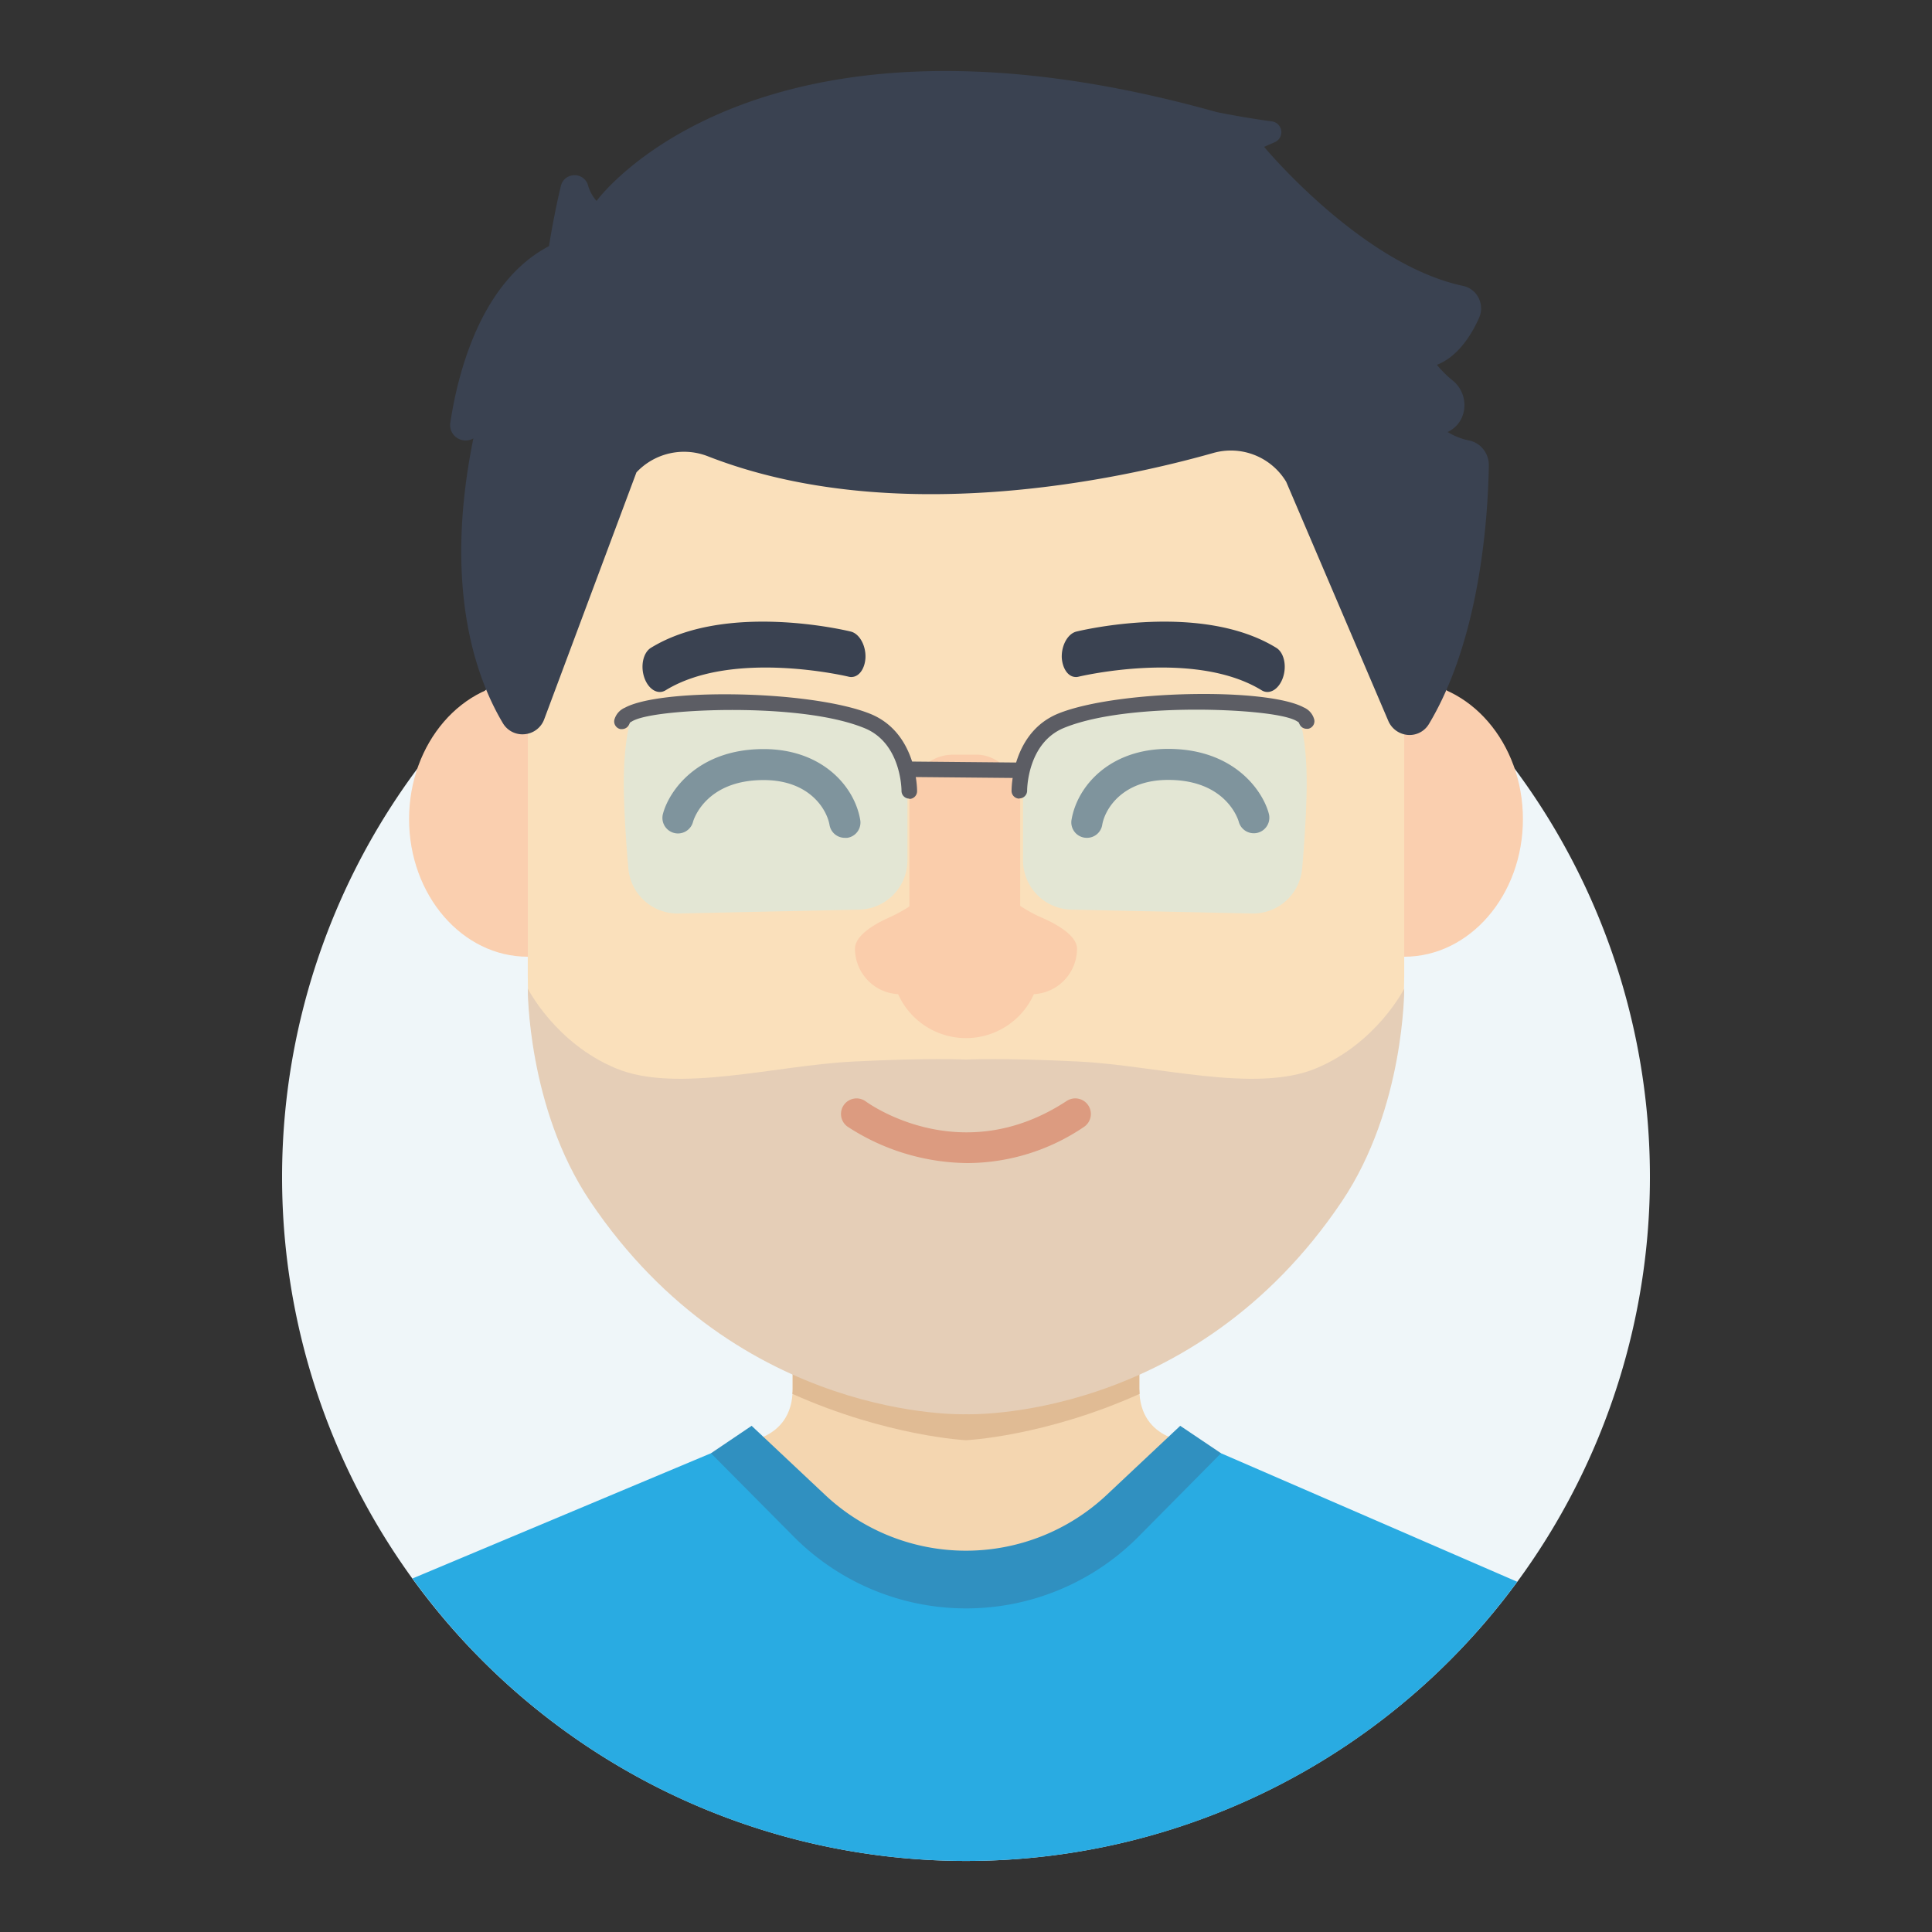 <svg id="Layer_1" data-name="Layer 1" xmlns="http://www.w3.org/2000/svg" viewBox="0 0 500 500"><rect x="0" y="0" width="500" height="500" fill="#333333" stroke="none"/><defs><style>.cls-1{fill:#eff6f9;}.cls-2{fill:#f4d6b0;}.cls-3{fill:#e0bb94;}.cls-4{fill:#29abe2;}.cls-5{fill:#3090c0;}.cls-6{fill:#facfaf;}.cls-7{fill:#fae0bb;}.cls-8{fill:#5c5d64;}.cls-9{fill:#e5ceb7;}.cls-10{opacity:0.37;}.cls-11{fill:#bbf2ff;}.cls-12{fill:#facdab;}.cls-13{fill:#3a4251;}.cls-14{fill:#dc9b80;}</style></defs><title>Tawk_Avatar-Male</title><path class="cls-1" d="M250,481.61a177,177,0,1,1,177-177,177,177,0,0,1-177,177"/><path class="cls-2" d="M294.86,359.46v-32l-44.86,32-44.86-32v32c0,13.87-14.11,13.87-14.11,13.87l59,58.72,59-58.72S294.86,373.33,294.86,359.46Z"/><path class="cls-3" d="M294.86,327.46l-44.86,32-44.86-32v32c0,.45,0,.85-.08,1.27,24.59,11,44.94,12,44.94,12s20.35-.94,44.94-12c0-.42-.08-.82-.08-1.27Z"/><path class="cls-4" d="M250,481.61a176.7,176.7,0,0,0,142.66-72.25L316,376.1h-7.14l-19.05,21.53a53.21,53.21,0,0,1-79.68,0l-19-21.53H184l-77.25,32.41A176.71,176.71,0,0,0,250,481.61"/><path class="cls-5" d="M305.44,369l-19,17.86a53.2,53.2,0,0,1-72.92,0l-19-17.86L184,376.1l21.41,21.57a62.86,62.86,0,0,0,89.24,0L316,376.1Z"/><ellipse class="cls-6" cx="136.59" cy="211.98" rx="30.72" ry="35.62"/><ellipse class="cls-6" cx="363.41" cy="211.98" rx="30.72" ry="35.62"/><path class="cls-7" d="M136.59,101.51v151c0,62.63,51.53,105.75,111.64,110.49,44.48,3.51,115.18-47.86,115.18-110.49v-151Z"/><path class="cls-8" d="M218.68,216.83a4,4,0,0,1-4-3.34c-.69-4-5.15-11.61-17.06-11.61-15.06,0-18.14,10.35-18.26,10.79a4,4,0,0,1-7.8-2c1.5-5.81,8.87-16.81,26.06-16.81,15,0,23.49,9.49,25,18.3a4,4,0,0,1-3.28,4.66A4.23,4.23,0,0,1,218.68,216.83Z"/><path class="cls-8" d="M281.32,216.83a4,4,0,0,1-4-4.72c1.52-8.81,10-18.3,25-18.3,17.19,0,24.56,11,26.06,16.81a4,4,0,0,1-7.8,2c-.15-.52-3.26-10.78-18.26-10.78-11.91,0-16.37,7.59-17.06,11.61A4,4,0,0,1,281.32,216.83Z"/><path class="cls-9" d="M340.59,276.49c-15.73,6.55-41.18-.75-61.34-1.76s-29.25-.51-29.25-.51-9.09-.5-29.25.51-45.61,8.31-61.34,1.76-22.82-20.66-22.82-20.66-.17,30.8,16.14,55.06C191.27,368.23,250,366,250,366s58.73,2.27,97.27-55.07c16.31-24.26,16.14-55.06,16.14-55.06S356.32,269.94,340.59,276.49Z"/><g class="cls-10"><path class="cls-11" d="M163.86,184.52s-2.65,5.26-2.4,20.14c.12,6.86.64,14.2,1.16,20.12a12.77,12.77,0,0,0,13,11.63l46.73-1a12.79,12.79,0,0,0,12.5-12.78v-24.1s-1.08-13.59-23.26-15.2S163.86,184.52,163.86,184.52Z"/></g><g class="cls-10"><path class="cls-11" d="M335.75,184.52s2.65,5.26,2.4,20.14c-.12,6.86-.64,14.2-1.16,20.12a12.77,12.77,0,0,1-13,11.63l-46.73-1a12.79,12.79,0,0,1-12.5-12.78v-24.1s1.08-13.59,23.26-15.2S335.75,184.52,335.75,184.52Z"/></g><rect class="cls-12" x="235.36" y="195.3" width="28.66" height="52.29" rx="11.31" ry="11.31"/><path class="cls-12" d="M278.73,245.54c0-3.14-4.39-6-9.24-8.11-6.07-2.65-11.14-7-15.49-12-3.14-3.6-6.15-3.17-9.06.56a40.68,40.68,0,0,1-15.18,11.62c-4.52,2.09-8.49,4.86-8.49,7.91a11.79,11.79,0,0,0,11.16,11.77,19.26,19.26,0,0,0,35.14,0A11.79,11.79,0,0,0,278.73,245.54Z"/><path class="cls-8" d="M235.31,206.68a2,2,0,0,1-2-2c0-.51-.13-12.39-9.56-16.23-10-4.1-25.8-4.71-34.3-4.71-10.06,0-22.45.92-25.86,2.93l-.53.31-.27.56a2,2,0,0,1-1.81,1.15,1.9,1.9,0,0,1-.41,0,2,2,0,0,1-1.28-.86,2,2,0,0,1-.3-1.52,4.76,4.76,0,0,1,2.76-3.17c4-2.17,13.69-3.46,25.82-3.46,15.33,0,30.13,2,37.7,5.08,12,4.9,12.07,19.37,12.07,20a2,2,0,0,1-2,2Z"/><path class="cls-8" d="M263.79,206.68a2,2,0,0,1-2-2c0-.61.05-15.08,12.06-20,7.58-3.09,22.38-5.08,37.71-5.08,12.12,0,21.77,1.29,25.81,3.46a4.72,4.72,0,0,1,2.76,3.18,2,2,0,0,1-1.57,2.37,2.71,2.71,0,0,1-.4,0,2,2,0,0,1-1.82-1.15l-.27-.55-.53-.32c-3.42-2-15.8-2.93-25.86-2.93-8.5,0-24.25.61-34.3,4.71-9.56,3.9-9.56,16.11-9.56,16.23a2,2,0,0,1-.58,1.43,2,2,0,0,1-1.42.6Z"/><path class="cls-13" d="M359.28,186.54,332.87,124.7A16.7,16.7,0,0,0,314,117.23c-24.73,7-82.83,19.54-130.69.9a16.9,16.9,0,0,0-18.6,4.12l-23.87,63.9a5.93,5.93,0,0,1-5.06,3.86,5.86,5.86,0,0,1-5.65-2.88c-6.93-11.64-15.48-35.06-7.62-73.67h0a4,4,0,0,1-4.26-.16,3.92,3.92,0,0,1-1.71-3.89c1.89-12.54,7.77-36.42,25.54-45.71,0,0,1.23-8,3.08-15.59a3.53,3.53,0,0,1,2.88-2.7,3.59,3.59,0,0,1,4.09,2.37A10.15,10.15,0,0,0,154.39,52S195.2-4.52,314.85,29c0,0,6.9,1.43,14.34,2.42a2.82,2.82,0,0,1,.7,5.39L327.15,38S352.38,68.44,378.68,74a5.8,5.8,0,0,1,4,3.15,6,6,0,0,1,.09,5.14c-2.06,4.61-5.52,10-10.89,12.13a27.5,27.5,0,0,0,4,4,8.17,8.17,0,0,1,2.74,8.87,7.48,7.48,0,0,1-3.76,4.41l-.2.11a17,17,0,0,0,5.51,2.18,6.29,6.29,0,0,1,3.74,2.31,6.63,6.63,0,0,1,1.4,4.2c-.22,13.38-2.24,44.74-15.51,66.88a5.82,5.82,0,0,1-6.38,2.67A6,6,0,0,1,359.28,186.54Z"/><path class="cls-8" d="M236.09,201.09a2,2,0,0,1-2-2,1.94,1.94,0,0,1,1.88-2l27.84.26a2,2,0,0,1,2,2,2,2,0,0,1-2,2Z"/><path class="cls-13" d="M220.64,175.19a2.64,2.64,0,0,1-1-.06c-.29-.07-30-7.16-47.39,3.52-2,1.23-4.45-.24-5.5-3.28s-.28-6.49,1.7-7.71c19.42-11.95,50.43-4.53,51.74-4.21,2.24.55,3.94,3.61,3.79,6.84C223.81,173,222.42,175,220.64,175.19Z"/><path class="cls-13" d="M278.12,175.19a2.62,2.62,0,0,0,1-.06c.3-.07,30-7.16,47.4,3.52,2,1.23,4.45-.24,5.5-3.28s.28-6.49-1.71-7.71c-19.42-11.95-50.42-4.53-51.74-4.21-2.24.55-3.93,3.61-3.78,6.84C275,173,276.35,175,278.12,175.19Z"/><path class="cls-14" d="M250.47,301a57.6,57.6,0,0,1-31.18-9.46,4,4,0,0,1,4.78-6.49c1.07.78,24.88,17.69,52-.13a4,4,0,0,1,4.42,6.75A54,54,0,0,1,250.47,301Z"/></svg>